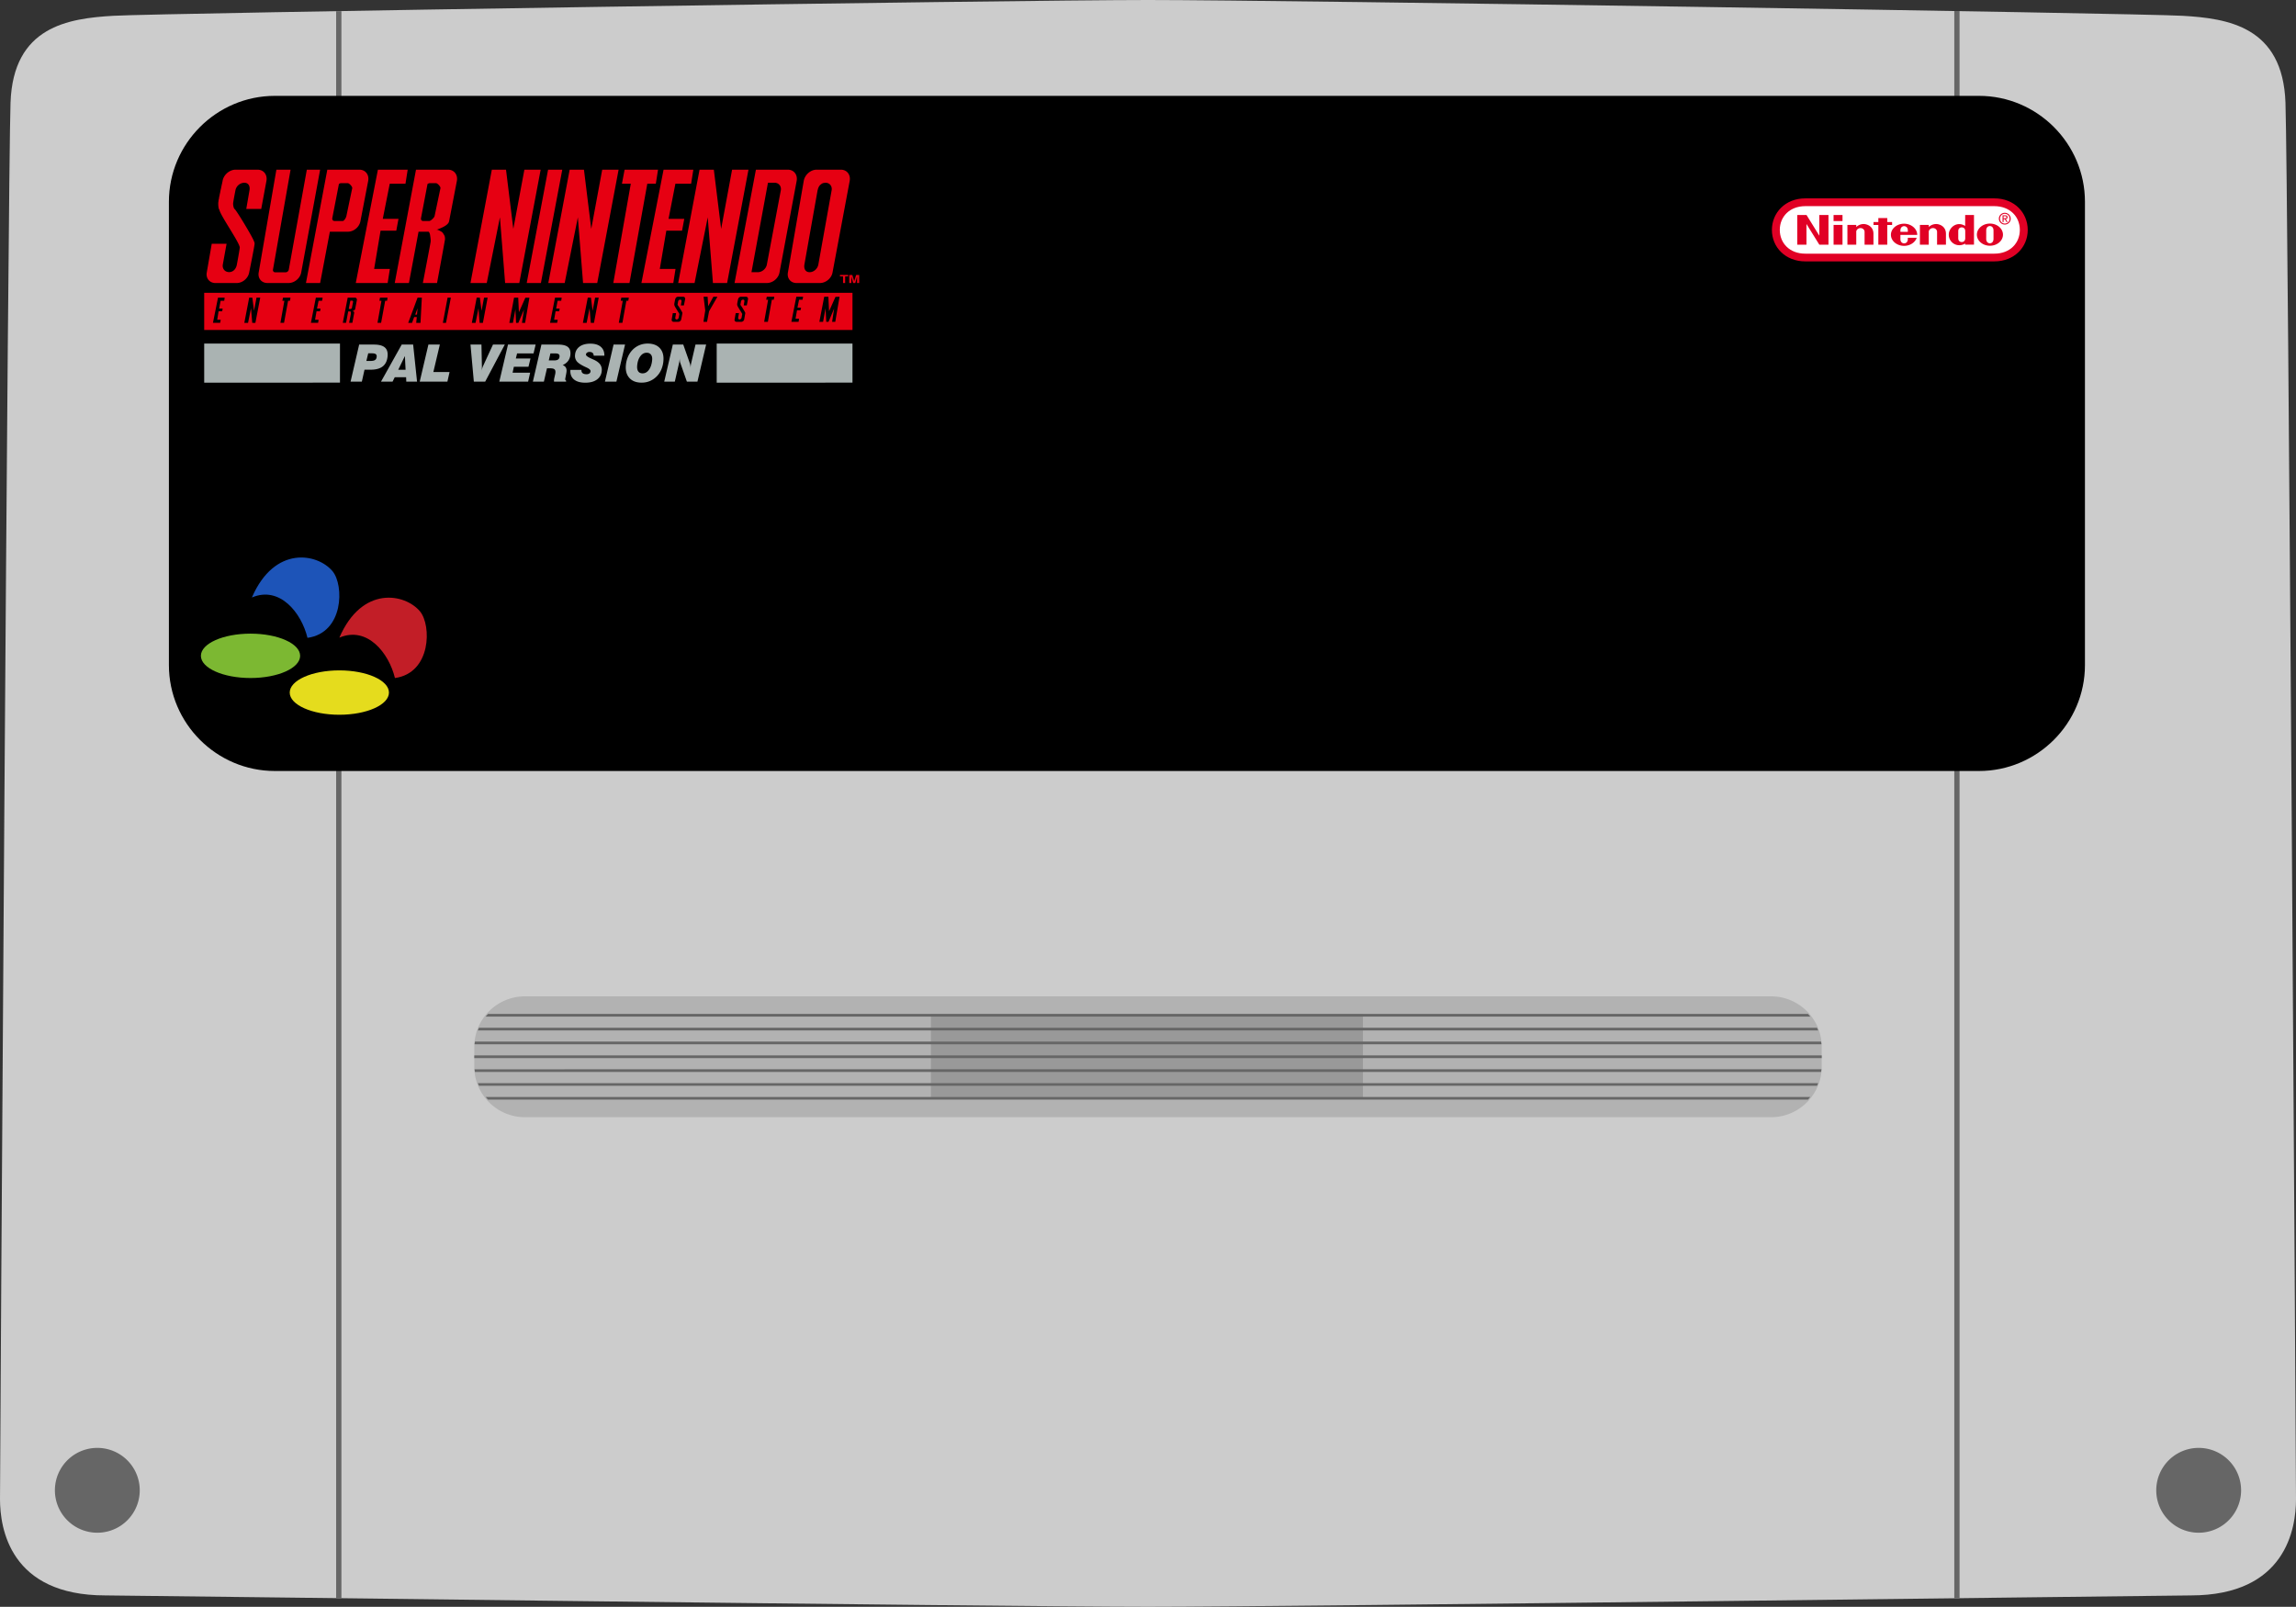 <svg xmlns="http://www.w3.org/2000/svg" viewBox="0 0 192.128 134.474"><rect x="0" y="0" width="192.128" height="134.474" fill="#333333" stroke="none"/><path d="M96.064 134.474c12.198 0 85.597-.953 87.251-.953 7.99 0 8.813-5.634 8.813-8.058 0-2.424-.661-110.48-.881-116.869-.22-6.39-4.847-7.051-8.593-7.271C178.908 1.102 107.521 0 96.064 0S13.22 1.102 9.474 1.322c-3.746.22-8.373.881-8.593 7.271C.661 14.982 0 123.039 0 125.462c0 2.424.823 8.058 8.813 8.058 1.654 0 75.053.954 87.251.954z" fill="#ccc"/><path fill="#666" d="M163.534.922h.44v132.833h-.44zM28.129.931h.44v132.833h-.44z"/><path d="M165.604 64.524H22.997c-4.874 0-8.863-3.988-8.863-8.863V16.886c0-4.874 3.988-8.863 8.863-8.863h142.607c4.874 0 8.863 3.988 8.863 8.863v38.775c0 4.875-3.989 8.863-8.863 8.863z"/><ellipse cx="20.963" cy="54.886" rx="4.152" ry="1.857" fill="#7cb832"/><path d="M32.548 57.961c0 1.025-1.859 1.857-4.152 1.857s-4.152-.831-4.152-1.857c0-1.025 1.859-1.857 4.152-1.857s4.152.832 4.152 1.857z" fill="#e5dc1d"/><path d="M33.048 56.743c-.5-2.079-2.312-4.377-4.652-3.378 1.905-4.395 5.501-3.696 6.75-2.197.972 1.166.948 5.157-2.098 5.575z" fill="#c21e27"/><path d="M25.73 53.381c-.5-2.079-2.312-4.377-4.652-3.378 1.905-4.395 5.501-3.696 6.75-2.197.972 1.167.948 5.157-2.098 5.575z" fill="#1d54b8"/><path d="M11.694 124.723a3.55 3.55 0 1 1-7.1 0 3.55 3.55 0 0 1 7.1 0zM180.434 124.723a3.55 3.55 0 1 0 7.1 0 3.55 3.55 0 0 0-7.1 0z" fill="#666"/><path d="M148.213 93.499H43.915a4.24 4.24 0 0 1-4.228-4.228v-1.66a4.24 4.24 0 0 1 4.228-4.228h104.298a4.24 4.24 0 0 1 4.228 4.228v1.66a4.24 4.24 0 0 1-4.228 4.228z" fill="#b2b2b2"/><path fill="#999" d="M77.9 84.91h36.152v7.062H77.9z"/><path d="M39.741 89.711h112.647c.011-.074.024-.148.032-.223H39.709c.007.075.021.149.032.223zm.338 1.158H152.05a4.35 4.35 0 0 0 .092-.223H39.987c.029.076.059.15.092.223zm.76 1.159H151.29c.066-.073.13-.146.191-.223H40.648c.061.077.125.15.191.223zm-1.152-3.699v.223h112.754v-.223H39.687zm111.603-3.475H40.838c-.066.073-.13.146-.191.223H151.48a3.996 3.996 0 0 0-.19-.223zm1.098 2.317H39.741c-.011.074-.024.148-.032.223H152.42c-.008-.075-.021-.149-.032-.223zm-.338-1.159H40.078a4.35 4.35 0 0 0-.092.223h112.155a3.863 3.863 0 0 0-.091-.223z" fill="#666"/><path d="M151.072 21.876c-1.678 0-2.8-1.19-2.8-2.632 0-1.442 1.124-2.645 2.798-2.642h15.812c1.673-.004 2.798 1.199 2.798 2.642 0 1.442-1.122 2.632-2.8 2.632h-15.808z" fill-rule="evenodd" clip-rule="evenodd" fill="#e10025"/><path d="M151.077 17.251c-1.329.002-2.145.891-2.145 1.989s.811 1.994 2.145 1.989h15.797c1.334.005 2.145-.891 2.145-1.989 0-1.099-.816-1.987-2.145-1.989h-15.797z" fill-rule="evenodd" clip-rule="evenodd" fill="#fff"/><path fill-rule="evenodd" clip-rule="evenodd" fill="#e10025" d="M150.395 17.993h.774l1.07 1.731-.001-1.731h.768v2.483h-.766l-1.076-1.731v1.731h-.769v-2.483zM157.178 18.249h.748v.334h.404v.245h-.404v1.648h-.748l.001-1.648h-.406v-.245h.406l-.001-.334zM153.433 18.825h.747v1.651h-.747v-1.651zM153.432 17.993h.748v.508h-.748v-.508zM166.816 19.638l-.001.35c0 .263-.155.372-.305.372-.149 0-.306-.109-.306-.372l.001-.356v-.344c0-.262.156-.37.305-.37s.305.108.305.37l.001.352v-.002zm-.3-.926c-.603 0-1.091.415-1.091.927s.488.927 1.091.927 1.091-.415 1.091-.927c0-.511-.488-.927-1.091-.927zM164.445 17.993h.737v2.482h-.738l-.001-.095a.9.9 0 0 1-.86.062.881.881 0 0 1-.511-.819c0-.436.411-.912.949-.864.177.016.303.08.423.147l.001-.913zm.005 1.649v-.295c0-.255-.176-.32-.292-.32-.119 0-.293.065-.293.32v.588c0 .255.174.322.293.322.116 0 .292-.067.292-.322v-.293zM155.928 18.749c.279-.008.846.175.841.829v.898h-.742v-1.084c0-.144-.138-.304-.341-.304-.204 0-.355.16-.355.304l.001 1.084h-.741l-.001-1.651.742-.001v.173a.906.906 0 0 1 .596-.248zM161.995 18.749c.279-.008.845.175.841.829l-.001.898h-.742v-1.084c0-.144-.138-.304-.341-.304s-.355.16-.355.304l.001 1.084h-.741l.001-1.651.741-.001v.173a.906.906 0 0 1 .596-.248zM159.025 19.401c-.001-.145.002-.241.049-.324a.304.304 0 0 1 .263-.15c.098 0 .204.049.262.15.048.083.05.179.049.324h-.623zm.62.498l.001.1c0 .302-.199.369-.308.369-.111 0-.313-.067-.313-.369l.001-.341h1.406c0-.512-.494-.936-1.101-.936s-1.099.415-1.099.927.492.927 1.099.927c.504 0 .929-.288 1.059-.678l-.745.001zM167.659 18.584h-.086v-.565h.216c.133 0 .2.049.2.161 0 .101-.063.145-.147.156l.161.249h-.095l-.15-.245h-.098v.244h-.001zm.102-.318c.073 0 .137-.005.137-.092 0-.07-.063-.083-.123-.083h-.117v.175h.103z"/><path d="M167.265 18.3a.49.49 0 0 1 .498-.489.49.49 0 1 1 0 .981.491.491 0 0 1-.498-.492zm.497.41a.395.395 0 0 0 .396-.41.395.395 0 0 0-.396-.407.396.396 0 0 0-.399.407c0 .236.175.41.399.41z" fill-rule="evenodd" clip-rule="evenodd" fill="#e10025"/><g><g fill="#e60012"><path d="M19.718 14.2c-.508 0-1.003.421-1.093.943V15.17l-.009.009V15.207l-.009.019v.019l-.009.019v.028l-.009.019v.028l-.009.028-.009.028-.009.056-.019.065-.009.065-.019.065-.009.075-.019.075-.019.084-.019.075-.028.159-.019.084-.019.075-.009.075-.019.075-.018.075-.009.075-.009.065-.019.056-.009.065v.028l-.009.019v.047l-.009.028v.038l-.009.019v.018c-.01.228.022.54.093.597.09.503 1.753 2.829 1.705 3.183-.045.355-.241 1.4-.241 1.4-.06.352-.299.635-.649.635-.35 0-.588-.281-.528-.635l.315-1.736h-1.241l-.418 2.408c-.085.489.244.878.732.878h1.77c.49 0 .957-.388 1.047-.878 0 0 .456-2.25.454-2.409-.002-.16-.046-.177-.046-.177 0-.183-1.48-2.644-1.631-2.735-.065-.039-.119-.282-.12-.429-.003-.146.195-1.13.195-1.13a.782.782 0 0 1 .741-.635c.35 0 .496.282.435.635l-.269 1.559h1.251l.435-2.343c.098-.522-.233-.943-.741-.943h-1.835zm3.41 0l-1.482 8.607c-.085.489.244.878.732.878h1.77c.49 0 .965-.388 1.056-.878l1.584-8.607h-1.112l-1.51 8.365a.28.28 0 0 1-.259.224h-.88c-.123 0-.205-.102-.185-.224l1.473-8.365h-1.187zm4.262 0l-1.788 9.485h1.186l.815-4.294h1.51c.491 0 .957-.391 1.047-.878l.649-3.37c.098-.523-.233-.943-.741-.943H27.39zm4.234 0l-1.853 9.485h2.668l.185-1.176h-1.316l.537-3.202h1.316l.185-.99H32.03l.584-2.941h1.316l.185-1.176h-2.491zm3.187 0l-1.779 9.485h1.186l.806-4.294h.843c.111.104.124.296.139.392.022.14.045.318.028.457-.015.139-.649 3.445-.649 3.445h1.186s.667-3.602.667-3.66c.002-.059 0-.243-.065-.345-.043-.065-.118-.216-.204-.271a2.082 2.082 0 0 0-.352-.177h-.083c.339-.135.979-.357 1.047-.719l.649-3.37c.098-.523-.233-.943-.741-.943h-2.678zm6.346 0l-1.788 9.485h1.362l1.102-5.499.435 5.499h1.186l1.788-9.485H43.88l-.926 4.957-.611-4.957h-1.186zm4.707 0l-1.788 9.485h1.186L47.05 14.2h-1.186zm1.806 0l-1.788 9.485h1.371l1.102-5.499.435 5.499h1.186l1.788-9.485h-1.371l-.917 4.957-.611-4.957H47.67zm4.596 0l-.222 1.176h.741l-1.464 8.309h1.353l1.492-8.309h.713l.185-1.176h-2.798zm3.261 0l-1.853 9.485h2.668l.185-1.176h-1.316l.547-3.202h1.316l.185-.99h-1.316l.574-2.941h1.316l.185-1.176h-2.491zm3.011 0l-1.788 9.485h1.371l1.102-5.499.435 5.499h1.186l1.788-9.485h-1.371l-.917 4.957-.611-4.957h-1.195zm4.716 0l-1.788 9.485h2.705c.491 0 .965-.388 1.056-.878l1.436-7.665c.097-.522-.233-.942-.741-.942h-2.668zm5.086 0c-.508 0-.993.421-1.084.943l-1.325 7.665c-.086.489.235.878.723.878h1.955c.49 0 .965-.388 1.056-.878l1.436-7.665c.098-.522-.234-.943-.741-.943h-2.02zm-4.077 1.092h.547c.35 0 .588.282.528.635l-1.167 6.208c-.061.352-.401.644-.751.644h-.537l1.38-7.487zm4.772 0h.037c.35 0 .579.282.519.635l-1.112 6.208c-.06.351-.382.644-.732.644s-.496-.292-.435-.644l1.102-6.208.009-.028.009-.028.009-.037.009-.028.009-.037.009-.028.009-.028.019-.028.009-.028.019-.028.009-.028.019-.028.019-.019.019-.028.019-.028.028-.019.019-.019.019-.019.028-.019.028-.019.019-.019.028-.019.028-.009.028-.019.019-.009.037-.009.028-.009h.028l.028-.009h.037l.024-.009zm-40.506.038h.574c.126 0 .394.291.371.42l-.491 2.343c-.023.121-.185.401-.306.401h-.713l-.009-.009h-.036v-.009h-.018l-.009-.009h-.009l-.009-.009-.009-.009h-.009v-.009l-.009-.009-.009-.009v-.012l-.009-.009-.009-.009v-.018l-.009-.009v-.018l-.009-.009v-.009c0-.015-.002-.039 0-.056l.556-2.866a.253.253 0 0 1 .171-.077zm7.384 0H36.486c.126 0 .395.291.371.42l-.491 2.334c-.022.122-.323.411-.445.411h-.51a.176.176 0 0 1-.185-.168c0-.015-.002-.038 0-.056l.547-2.866.009-.009.009-.009.019-.009h.009l.009-.009.009-.009h.009l.009-.009h.009l.019-.009H35.91v-.012zm-18.826 9.177v3.109h54.248v-3.109H17.087zm39.614.326H57.162c.112 0 .192.089.17.205l-.104.523h-.255l.057-.345c.013-.078-.033-.14-.113-.14a.177.177 0 0 0-.17.14l-.047.252c-.008.015.016.086.028.093.035.02.368.566.368.607.008.02.012.03.009.037-.01.068-.104.532-.104.532a.25.25 0 0 1-.236.196h-.397c-.11 0-.181-.09-.161-.196l.094-.532h.274l-.066.383c-.013.078.033.149.113.149.076 0 .157-.071.17-.149l.057-.308c-.051-.129-.385-.598-.406-.71-.015-.012-.021-.08-.019-.131.003-.056.076-.401.076-.401h.009V25.011l.009-.019v-.009l.009-.009v-.009l.009-.009v-.009l.009-.009.009-.009v-.009h.009l.009-.009.009-.009.009-.009v-.013h.009l.009-.009.009-.009h.009l.009-.009h.009l.009-.009H56.681l.02-.011zm2.172 0h.34l.047.794.434-.794h.34l-.699 1.214-.17.887h-.302l.151-.952-.141-1.149zm3.089 0H62.423c.112 0 .19.089.17.205l-.104.523h-.255l.057-.345c.013-.078-.033-.14-.113-.14a.176.176 0 0 0-.17.14l-.047.252c-.01.015.013.086.028.093.033.02.368.566.368.607.01.02.009.03.009.037l-.094.532a.252.252 0 0 1-.236.196h-.406c-.11 0-.181-.09-.161-.196l.094-.532h.274l-.066.383c-.013.078.036.149.113.149.079 0 .154-.071.17-.149l.057-.308c-.052-.129-.385-.598-.406-.71-.015-.012-.021-.08-.019-.131.003-.056.076-.401.076-.401l.009-.009v-.018l.009-.019v-.009l.009-.009v-.009l.009-.009v-.009l.009-.009.009-.009v-.009h.009l.009-.009.009-.009.009-.009.009-.009.009-.009.009-.009h.009l.009-.009h.009l.009-.009H61.943l.019-.015zm2.2 0h.633l-.047.252h-.161l-.331 1.848h-.312l.331-1.848h-.161l.048-.252zm2.475 0h.567l-.047.252h-.293l-.132.663h.302l-.047.215h-.293l-.123.709h.293l-.038.261h-.604l.415-2.1zm2.332 0h.349l.057 1.214.538-1.204.34-.009-.359 2.101h-.264l.17-1.111-.472 1.111h-.189l-.057-1.139-.208 1.139h-.312l.407-2.102zm-50.725.075h.557l-.038.261h-.302l-.123.654h.293l-.038.224h-.302l-.113.71h.293l-.047.261h-.604l.424-2.11zm2.607 0h.264l.142 1.102.208-1.102h.312l-.406 2.11h-.264l-.104-1.223-.246 1.223h-.312l.406-2.11zm2.833 0h.623l-.038.261h-.161l-.34 1.848h-.302l.331-1.848h-.17l.057-.261zm2.748 0h.567l-.047.261h-.293l-.132.654h.293l-.038.224h-.293l-.123.71h.293l-.038.261h-.604l.415-2.11zm2.664 0h.604c.112 0 .183.098.161.215l-.142.747c-.016.081-.159.147-.236.177h.037v.009h.036l.009.009H29.592v.009h.018v.009h.009c.013.023.019.09.019.103 0 .012-.151.831-.151.831h-.274l.151-.765c.003-.033-.004-.072-.009-.103-.002-.023-.003-.061-.028-.084h-.189l-.179.952h-.274l.411-2.109zm2.701 0h.633l-.038.261h-.161l-.34 1.848h-.302l.331-1.848h-.17l.047-.261zm3.145 0h.358l-.113 2.11h-.359l.047-.485h-.217l-.179.485h-.321l.784-2.11zm2.512 0h.274l-.406 2.11h-.264l.396-2.11zm2.436 0h.264l.142 1.102.208-1.102h.302l-.397 2.11h-.274l-.094-1.223-.246 1.223h-.312l.407-2.11zm3.126 0h.349l.057 1.223.538-1.214h.34l-.359 2.101h-.264l.17-1.111-.472 1.111h-.189l-.057-1.139-.208 1.139h-.301l.396-2.11zm3.429 0h.557l-.038.261h-.302l-.123.654h.293l-.038.224h-.302l-.123.71h.302l-.047.261h-.595l.416-2.11zm2.739 0h.264l.142 1.102.208-1.102h.302l-.397 2.11h-.264l-.104-1.223-.246 1.223h-.312l.407-2.11zm2.805 0h.633l-.047.261h-.161l-.331 1.848h-.302l.331-1.848h-.17l.047-.261zm-22.638.252c-.015 0-.027.009-.038.019l-.123.635v.009c0 .02.014.037.038.037h.113c.028 0 .099-.056.104-.084l.104-.523c.005-.03-.047-.093-.076-.093h-.122zm5.591.635l-.198.532h.151l.047-.532zM70.972 23.127h-.25v.559h-.176v-.559h-.259v-.116h.685v.116zM71.897 23.686h-.176v-.548l-.152.548h-.176l-.153-.545v.545h-.176v-.674h.257l.159.516.161-.516h.256v.674z"/></g><g fill="#aab3b2"><path d="M59.973 28.753h11.362v3.271H59.973zM17.087 28.753h11.362v3.271H17.087z"/></g><g fill="#aab3b2"><path d="M29.335 31.942l.72-3.105h1.23c.422 0 .726.079.913.237.187.158.265.401.237.73-.033.381-.167.665-.4.854-.234.188-.57.282-1.008.282h-.524l-.224 1.001h-.944zm1.323-1.734h.333c.183 0 .314-.027.394-.081.08-.054.125-.144.136-.269.009-.101-.017-.175-.078-.22s-.163-.068-.305-.068h-.325l-.155.638zM31.881 31.942l1.735-3.105h.956l.327 3.105h-.901l-.014-.371h-.952l-.183.371h-.968zm1.443-.997h.615l-.058-1.149-.557 1.149zM35.121 31.942l.728-3.105h.956l-.542 2.297h1.356l-.182.807h-2.316zM39.651 31.942l-.281-3.105h.918l.037 1.804v.111c-.001.037-.002.074-.006.111l-.007.06a4.56 4.56 0 0 1-.015.102c.021-.086.04-.157.058-.214.018-.057.034-.103.05-.138l.847-1.836h.991l-1.644 3.105h-.948zM41.781 31.942l.728-3.105h2.312l-.174.74h-1.378l-.104.426h1.226l-.168.691H43l-.106.497h1.468l-.169.75h-2.412zM44.59 31.942l.716-3.105h1.384c.386 0 .662.067.829.201.167.134.238.345.213.633a1.026 1.026 0 0 1-.192.533c-.11.149-.262.265-.456.348a.53.53 0 0 1 .266.205.56.56 0 0 1 .056.334c-.003.03-.006.061-.011.094a2.544 2.544 0 0 1-.018.104l-.06.314a.799.799 0 0 0-.017.103.173.173 0 0 0 .014.098.123.123 0 0 0 .064.056l-.007.08h-1.009a.326.326 0 0 1-.005-.064 1.02 1.02 0 0 1 .03-.246l.07-.312a.825.825 0 0 0 .02-.137c.011-.132-.017-.225-.084-.278-.068-.053-.193-.08-.376-.08h-.246l-.26 1.117h-.921zm1.331-1.779h.455c.143 0 .251-.026.323-.077.072-.051.113-.132.122-.241.008-.094-.015-.162-.071-.204-.056-.042-.152-.063-.287-.063h-.404l-.138.585zM47.731 30.954h.928l-.001.009c-.01.114.021.201.092.263.071.061.178.092.322.092a.412.412 0 0 0 .247-.064.244.244 0 0 0 .099-.187c.009-.101-.106-.207-.346-.316l-.137-.063c-.336-.16-.561-.312-.674-.456a.725.725 0 0 1-.141-.532.917.917 0 0 1 .376-.691c.225-.166.526-.249.904-.249s.669.088.874.264c.205.176.305.423.3.742h-.893c-.004-.105-.036-.184-.095-.235-.059-.051-.148-.077-.265-.077a.319.319 0 0 0-.199.061.207.207 0 0 0-.089.152c-.008.092.132.202.422.331l.275.126c.231.11.397.238.498.385a.777.777 0 0 1 .125.522.964.964 0 0 1-.401.734c-.24.175-.563.263-.971.263-.424 0-.745-.094-.965-.282-.219-.192-.314-.455-.285-.792zM50.619 31.942l.724-3.105h.96l-.724 3.105h-.96zM52.372 30.574c.022-.259.081-.498.176-.717a1.91 1.91 0 0 1 .381-.575 1.75 1.75 0 0 1 .576-.395c.214-.089.443-.134.688-.134.451 0 .793.13 1.028.389s.332.616.292 1.07a2.293 2.293 0 0 1-.17.703 1.828 1.828 0 0 1-.952.97c-.216.093-.45.139-.7.139-.445 0-.786-.13-1.022-.391-.237-.26-.336-.613-.297-1.059zm1.739-1.054c-.207 0-.384.099-.53.296-.147.197-.234.456-.262.775-.019.214.011.376.089.488.078.112.201.167.369.167.208 0 .386-.102.532-.308.147-.205.235-.478.264-.818.016-.187-.017-.334-.1-.441-.081-.105-.203-.159-.362-.159zM55.582 31.942l.72-3.105h.873l.556 1.585a.906.906 0 0 1 .04.177c.007.06.01.124.007.19a3.31 3.31 0 0 1 .053-.369l.368-1.583h.889l-.728 3.105h-.881l-.566-1.612c-.009-.031-.017-.076-.024-.136s-.009-.127-.01-.201l-.007.084a2.393 2.393 0 0 1-.04.267l-.365 1.598h-.885z"/></g></g></svg>